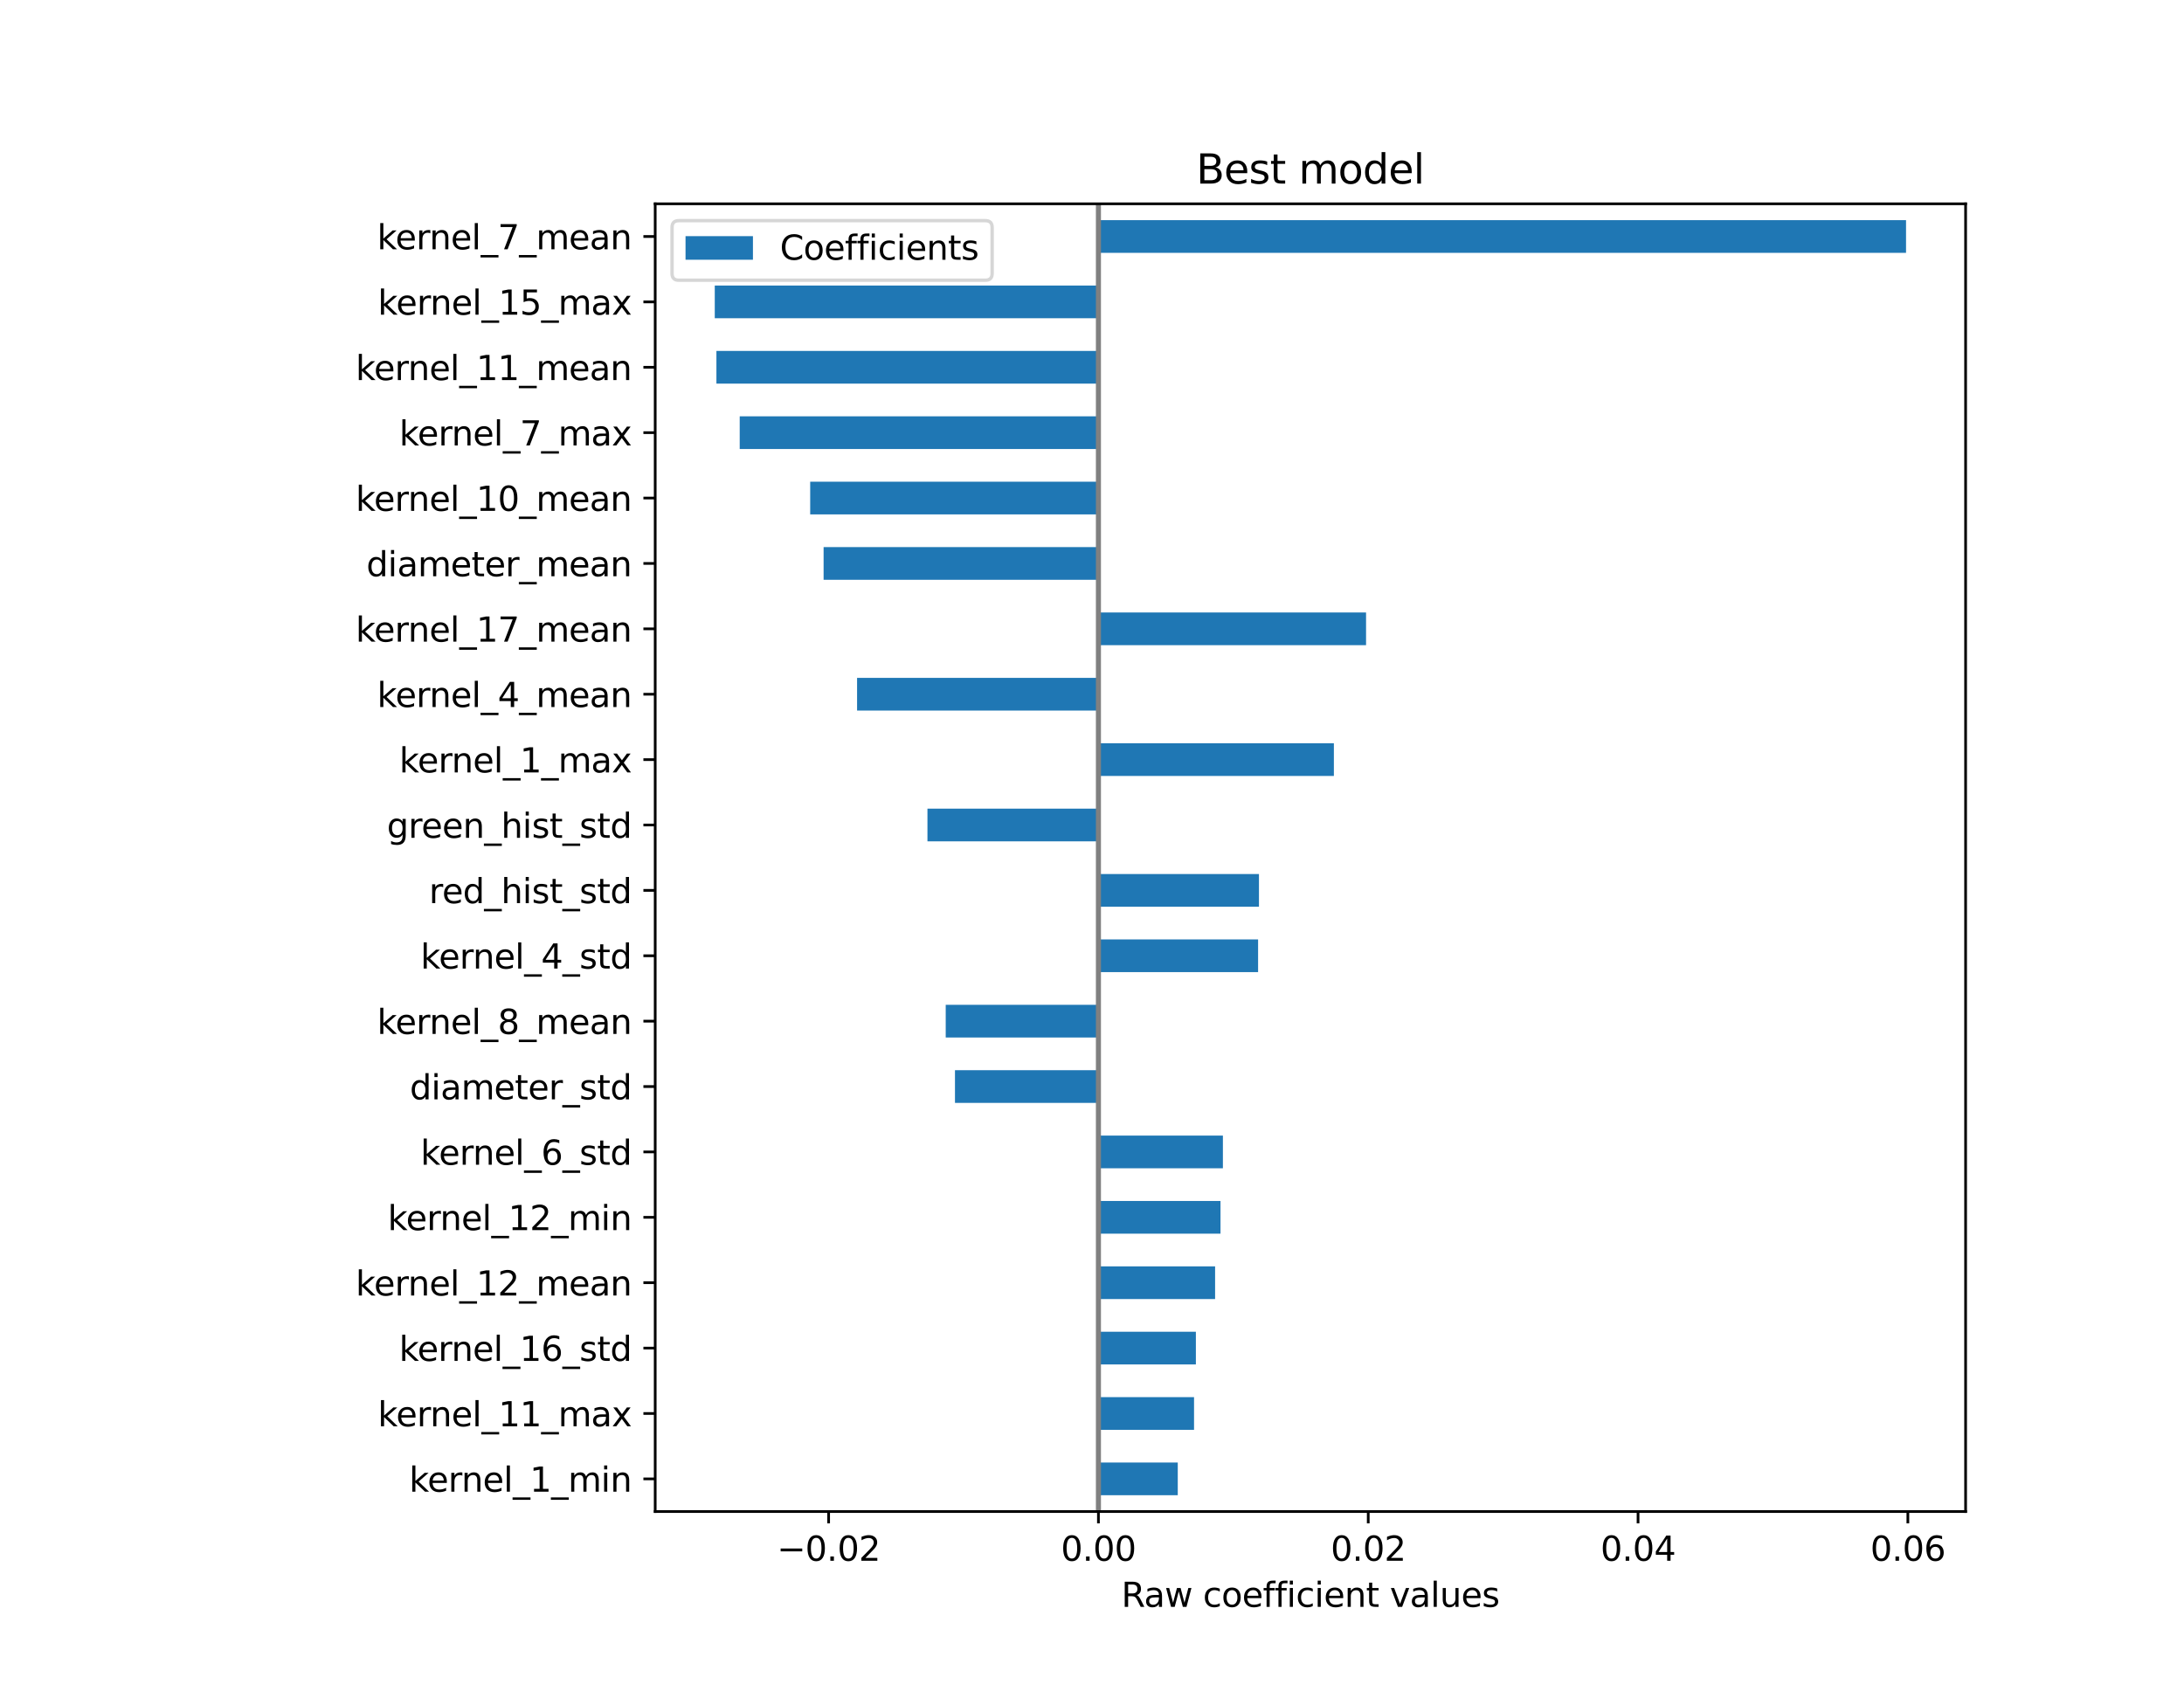 <?xml version="1.0" encoding="utf-8" standalone="no"?>
<!DOCTYPE svg PUBLIC "-//W3C//DTD SVG 1.1//EN"
  "http://www.w3.org/Graphics/SVG/1.1/DTD/svg11.dtd">
<svg xmlns:xlink="http://www.w3.org/1999/xlink" width="648pt" height="504pt" viewBox="0 0 648 504" xmlns="http://www.w3.org/2000/svg" version="1.1">
 <defs>
  <style type="text/css">*{stroke-linejoin: round; stroke-linecap: butt}</style>
 </defs>
 <g id="figure_1">
  <g id="patch_1">
   <path d="M 0 504 
L 648 504 
L 648 0 
L 0 0 
z
" style="fill: #ffffff"/>
  </g>
  <g id="axes_1">
   <g id="patch_2">
    <path d="M 194.4 448.56 
L 583.2 448.56 
L 583.2 60.48 
L 194.4 60.48 
z
" style="fill: #ffffff"/>
   </g>
   <g id="patch_3">
    <path d="M 325.908 443.709 
L 349.446 443.709 
L 349.446 434.007 
L 325.908 434.007 
z
" clip-path="url(#pbb0c23267a)" style="fill: #1f77b4"/>
   </g>
   <g id="patch_4">
    <path d="M 325.908 424.305 
L 354.276 424.305 
L 354.276 414.603 
L 325.908 414.603 
z
" clip-path="url(#pbb0c23267a)" style="fill: #1f77b4"/>
   </g>
   <g id="patch_5">
    <path d="M 325.908 404.901 
L 354.82 404.901 
L 354.82 395.199 
L 325.908 395.199 
z
" clip-path="url(#pbb0c23267a)" style="fill: #1f77b4"/>
   </g>
   <g id="patch_6">
    <path d="M 325.908 385.497 
L 360.524 385.497 
L 360.524 375.795 
L 325.908 375.795 
z
" clip-path="url(#pbb0c23267a)" style="fill: #1f77b4"/>
   </g>
   <g id="patch_7">
    <path d="M 325.908 366.093 
L 362.128 366.093 
L 362.128 356.391 
L 325.908 356.391 
z
" clip-path="url(#pbb0c23267a)" style="fill: #1f77b4"/>
   </g>
   <g id="patch_8">
    <path d="M 325.908 346.689 
L 362.836 346.689 
L 362.836 336.987 
L 325.908 336.987 
z
" clip-path="url(#pbb0c23267a)" style="fill: #1f77b4"/>
   </g>
   <g id="patch_9">
    <path d="M 325.908 327.285 
L 283.344 327.285 
L 283.344 317.583 
L 325.908 317.583 
z
" clip-path="url(#pbb0c23267a)" style="fill: #1f77b4"/>
   </g>
   <g id="patch_10">
    <path d="M 325.908 307.881 
L 280.598 307.881 
L 280.598 298.179 
L 325.908 298.179 
z
" clip-path="url(#pbb0c23267a)" style="fill: #1f77b4"/>
   </g>
   <g id="patch_11">
    <path d="M 325.908 288.477 
L 373.279 288.477 
L 373.279 278.775 
L 325.908 278.775 
z
" clip-path="url(#pbb0c23267a)" style="fill: #1f77b4"/>
   </g>
   <g id="patch_12">
    <path d="M 325.908 269.073 
L 373.537 269.073 
L 373.537 259.371 
L 325.908 259.371 
z
" clip-path="url(#pbb0c23267a)" style="fill: #1f77b4"/>
   </g>
   <g id="patch_13">
    <path d="M 325.908 249.669 
L 275.178 249.669 
L 275.178 239.967 
L 325.908 239.967 
z
" clip-path="url(#pbb0c23267a)" style="fill: #1f77b4"/>
   </g>
   <g id="patch_14">
    <path d="M 325.908 230.265 
L 395.766 230.265 
L 395.766 220.563 
L 325.908 220.563 
z
" clip-path="url(#pbb0c23267a)" style="fill: #1f77b4"/>
   </g>
   <g id="patch_15">
    <path d="M 325.908 210.861 
L 254.296 210.861 
L 254.296 201.159 
L 325.908 201.159 
z
" clip-path="url(#pbb0c23267a)" style="fill: #1f77b4"/>
   </g>
   <g id="patch_16">
    <path d="M 325.908 191.457 
L 405.313 191.457 
L 405.313 181.755 
L 325.908 181.755 
z
" clip-path="url(#pbb0c23267a)" style="fill: #1f77b4"/>
   </g>
   <g id="patch_17">
    <path d="M 325.908 172.053 
L 244.365 172.053 
L 244.365 162.351 
L 325.908 162.351 
z
" clip-path="url(#pbb0c23267a)" style="fill: #1f77b4"/>
   </g>
   <g id="patch_18">
    <path d="M 325.908 152.649 
L 240.387 152.649 
L 240.387 142.947 
L 325.908 142.947 
z
" clip-path="url(#pbb0c23267a)" style="fill: #1f77b4"/>
   </g>
   <g id="patch_19">
    <path d="M 325.908 133.245 
L 219.475 133.245 
L 219.475 123.543 
L 325.908 123.543 
z
" clip-path="url(#pbb0c23267a)" style="fill: #1f77b4"/>
   </g>
   <g id="patch_20">
    <path d="M 325.908 113.841 
L 212.564 113.841 
L 212.564 104.139 
L 325.908 104.139 
z
" clip-path="url(#pbb0c23267a)" style="fill: #1f77b4"/>
   </g>
   <g id="patch_21">
    <path d="M 325.908 94.437 
L 212.073 94.437 
L 212.073 84.735 
L 325.908 84.735 
z
" clip-path="url(#pbb0c23267a)" style="fill: #1f77b4"/>
   </g>
   <g id="patch_22">
    <path d="M 325.908 75.033 
L 565.527 75.033 
L 565.527 65.331 
L 325.908 65.331 
z
" clip-path="url(#pbb0c23267a)" style="fill: #1f77b4"/>
   </g>
   <g id="matplotlib.axis_1">
    <g id="xtick_1">
     <g id="line2d_1">
      <defs>
       <path id="m133d910c52" d="M 0 0 
L 0 3.5 
" style="stroke: #000000; stroke-width: 0.8"/>
      </defs>
      <g>
       <use xlink:href="#m133d910c52" x="245.855" y="448.56" style="stroke: #000000; stroke-width: 0.8"/>
      </g>
     </g>
     <g id="text_1">
      <!-- −0.02 -->
      <g transform="translate(230.532 463.158) scale(0.1 -0.1)">
       <defs>
        <path id="DejaVuSans-2212" d="M 678 2272 
L 4684 2272 
L 4684 1741 
L 678 1741 
L 678 2272 
z
" transform="scale(0.016)"/>
        <path id="DejaVuSans-30" d="M 2034 4250 
Q 1547 4250 1301 3770 
Q 1056 3291 1056 2328 
Q 1056 1369 1301 889 
Q 1547 409 2034 409 
Q 2525 409 2770 889 
Q 3016 1369 3016 2328 
Q 3016 3291 2770 3770 
Q 2525 4250 2034 4250 
z
M 2034 4750 
Q 2819 4750 3233 4129 
Q 3647 3509 3647 2328 
Q 3647 1150 3233 529 
Q 2819 -91 2034 -91 
Q 1250 -91 836 529 
Q 422 1150 422 2328 
Q 422 3509 836 4129 
Q 1250 4750 2034 4750 
z
" transform="scale(0.016)"/>
        <path id="DejaVuSans-2e" d="M 684 794 
L 1344 794 
L 1344 0 
L 684 0 
L 684 794 
z
" transform="scale(0.016)"/>
        <path id="DejaVuSans-32" d="M 1228 531 
L 3431 531 
L 3431 0 
L 469 0 
L 469 531 
Q 828 903 1448 1529 
Q 2069 2156 2228 2338 
Q 2531 2678 2651 2914 
Q 2772 3150 2772 3378 
Q 2772 3750 2511 3984 
Q 2250 4219 1831 4219 
Q 1534 4219 1204 4116 
Q 875 4013 500 3803 
L 500 4441 
Q 881 4594 1212 4672 
Q 1544 4750 1819 4750 
Q 2544 4750 2975 4387 
Q 3406 4025 3406 3419 
Q 3406 3131 3298 2873 
Q 3191 2616 2906 2266 
Q 2828 2175 2409 1742 
Q 1991 1309 1228 531 
z
" transform="scale(0.016)"/>
       </defs>
       <use xlink:href="#DejaVuSans-2212"/>
       <use xlink:href="#DejaVuSans-30" x="83.789"/>
       <use xlink:href="#DejaVuSans-2e" x="147.412"/>
       <use xlink:href="#DejaVuSans-30" x="179.199"/>
       <use xlink:href="#DejaVuSans-32" x="242.822"/>
      </g>
     </g>
    </g>
    <g id="xtick_2">
     <g id="line2d_2">
      <g>
       <use xlink:href="#m133d910c52" x="325.908" y="448.56" style="stroke: #000000; stroke-width: 0.8"/>
      </g>
     </g>
     <g id="text_2">
      <!-- 0.00 -->
      <g transform="translate(314.775 463.158) scale(0.1 -0.1)">
       <use xlink:href="#DejaVuSans-30"/>
       <use xlink:href="#DejaVuSans-2e" x="63.623"/>
       <use xlink:href="#DejaVuSans-30" x="95.41"/>
       <use xlink:href="#DejaVuSans-30" x="159.033"/>
      </g>
     </g>
    </g>
    <g id="xtick_3">
     <g id="line2d_3">
      <g>
       <use xlink:href="#m133d910c52" x="405.961" y="448.56" style="stroke: #000000; stroke-width: 0.8"/>
      </g>
     </g>
     <g id="text_3">
      <!-- 0.02 -->
      <g transform="translate(394.829 463.158) scale(0.1 -0.1)">
       <use xlink:href="#DejaVuSans-30"/>
       <use xlink:href="#DejaVuSans-2e" x="63.623"/>
       <use xlink:href="#DejaVuSans-30" x="95.41"/>
       <use xlink:href="#DejaVuSans-32" x="159.033"/>
      </g>
     </g>
    </g>
    <g id="xtick_4">
     <g id="line2d_4">
      <g>
       <use xlink:href="#m133d910c52" x="486.015" y="448.56" style="stroke: #000000; stroke-width: 0.8"/>
      </g>
     </g>
     <g id="text_4">
      <!-- 0.04 -->
      <g transform="translate(474.882 463.158) scale(0.1 -0.1)">
       <defs>
        <path id="DejaVuSans-34" d="M 2419 4116 
L 825 1625 
L 2419 1625 
L 2419 4116 
z
M 2253 4666 
L 3047 4666 
L 3047 1625 
L 3713 1625 
L 3713 1100 
L 3047 1100 
L 3047 0 
L 2419 0 
L 2419 1100 
L 313 1100 
L 313 1709 
L 2253 4666 
z
" transform="scale(0.016)"/>
       </defs>
       <use xlink:href="#DejaVuSans-30"/>
       <use xlink:href="#DejaVuSans-2e" x="63.623"/>
       <use xlink:href="#DejaVuSans-30" x="95.41"/>
       <use xlink:href="#DejaVuSans-34" x="159.033"/>
      </g>
     </g>
    </g>
    <g id="xtick_5">
     <g id="line2d_5">
      <g>
       <use xlink:href="#m133d910c52" x="566.068" y="448.56" style="stroke: #000000; stroke-width: 0.8"/>
      </g>
     </g>
     <g id="text_5">
      <!-- 0.06 -->
      <g transform="translate(554.935 463.158) scale(0.1 -0.1)">
       <defs>
        <path id="DejaVuSans-36" d="M 2113 2584 
Q 1688 2584 1439 2293 
Q 1191 2003 1191 1497 
Q 1191 994 1439 701 
Q 1688 409 2113 409 
Q 2538 409 2786 701 
Q 3034 994 3034 1497 
Q 3034 2003 2786 2293 
Q 2538 2584 2113 2584 
z
M 3366 4563 
L 3366 3988 
Q 3128 4100 2886 4159 
Q 2644 4219 2406 4219 
Q 1781 4219 1451 3797 
Q 1122 3375 1075 2522 
Q 1259 2794 1537 2939 
Q 1816 3084 2150 3084 
Q 2853 3084 3261 2657 
Q 3669 2231 3669 1497 
Q 3669 778 3244 343 
Q 2819 -91 2113 -91 
Q 1303 -91 875 529 
Q 447 1150 447 2328 
Q 447 3434 972 4092 
Q 1497 4750 2381 4750 
Q 2619 4750 2861 4703 
Q 3103 4656 3366 4563 
z
" transform="scale(0.016)"/>
       </defs>
       <use xlink:href="#DejaVuSans-30"/>
       <use xlink:href="#DejaVuSans-2e" x="63.623"/>
       <use xlink:href="#DejaVuSans-30" x="95.41"/>
       <use xlink:href="#DejaVuSans-36" x="159.033"/>
      </g>
     </g>
    </g>
    <g id="text_6">
     <!-- Raw coefficient values -->
     <g transform="translate(332.706 476.837) scale(0.1 -0.1)">
      <defs>
       <path id="DejaVuSans-52" d="M 2841 2188 
Q 3044 2119 3236 1894 
Q 3428 1669 3622 1275 
L 4263 0 
L 3584 0 
L 2988 1197 
Q 2756 1666 2539 1819 
Q 2322 1972 1947 1972 
L 1259 1972 
L 1259 0 
L 628 0 
L 628 4666 
L 2053 4666 
Q 2853 4666 3247 4331 
Q 3641 3997 3641 3322 
Q 3641 2881 3436 2590 
Q 3231 2300 2841 2188 
z
M 1259 4147 
L 1259 2491 
L 2053 2491 
Q 2509 2491 2742 2702 
Q 2975 2913 2975 3322 
Q 2975 3731 2742 3939 
Q 2509 4147 2053 4147 
L 1259 4147 
z
" transform="scale(0.016)"/>
       <path id="DejaVuSans-61" d="M 2194 1759 
Q 1497 1759 1228 1600 
Q 959 1441 959 1056 
Q 959 750 1161 570 
Q 1363 391 1709 391 
Q 2188 391 2477 730 
Q 2766 1069 2766 1631 
L 2766 1759 
L 2194 1759 
z
M 3341 1997 
L 3341 0 
L 2766 0 
L 2766 531 
Q 2569 213 2275 61 
Q 1981 -91 1556 -91 
Q 1019 -91 701 211 
Q 384 513 384 1019 
Q 384 1609 779 1909 
Q 1175 2209 1959 2209 
L 2766 2209 
L 2766 2266 
Q 2766 2663 2505 2880 
Q 2244 3097 1772 3097 
Q 1472 3097 1187 3025 
Q 903 2953 641 2809 
L 641 3341 
Q 956 3463 1253 3523 
Q 1550 3584 1831 3584 
Q 2591 3584 2966 3190 
Q 3341 2797 3341 1997 
z
" transform="scale(0.016)"/>
       <path id="DejaVuSans-77" d="M 269 3500 
L 844 3500 
L 1563 769 
L 2278 3500 
L 2956 3500 
L 3675 769 
L 4391 3500 
L 4966 3500 
L 4050 0 
L 3372 0 
L 2619 2869 
L 1863 0 
L 1184 0 
L 269 3500 
z
" transform="scale(0.016)"/>
       <path id="DejaVuSans-20" transform="scale(0.016)"/>
       <path id="DejaVuSans-63" d="M 3122 3366 
L 3122 2828 
Q 2878 2963 2633 3030 
Q 2388 3097 2138 3097 
Q 1578 3097 1268 2742 
Q 959 2388 959 1747 
Q 959 1106 1268 751 
Q 1578 397 2138 397 
Q 2388 397 2633 464 
Q 2878 531 3122 666 
L 3122 134 
Q 2881 22 2623 -34 
Q 2366 -91 2075 -91 
Q 1284 -91 818 406 
Q 353 903 353 1747 
Q 353 2603 823 3093 
Q 1294 3584 2113 3584 
Q 2378 3584 2631 3529 
Q 2884 3475 3122 3366 
z
" transform="scale(0.016)"/>
       <path id="DejaVuSans-6f" d="M 1959 3097 
Q 1497 3097 1228 2736 
Q 959 2375 959 1747 
Q 959 1119 1226 758 
Q 1494 397 1959 397 
Q 2419 397 2687 759 
Q 2956 1122 2956 1747 
Q 2956 2369 2687 2733 
Q 2419 3097 1959 3097 
z
M 1959 3584 
Q 2709 3584 3137 3096 
Q 3566 2609 3566 1747 
Q 3566 888 3137 398 
Q 2709 -91 1959 -91 
Q 1206 -91 779 398 
Q 353 888 353 1747 
Q 353 2609 779 3096 
Q 1206 3584 1959 3584 
z
" transform="scale(0.016)"/>
       <path id="DejaVuSans-65" d="M 3597 1894 
L 3597 1613 
L 953 1613 
Q 991 1019 1311 708 
Q 1631 397 2203 397 
Q 2534 397 2845 478 
Q 3156 559 3463 722 
L 3463 178 
Q 3153 47 2828 -22 
Q 2503 -91 2169 -91 
Q 1331 -91 842 396 
Q 353 884 353 1716 
Q 353 2575 817 3079 
Q 1281 3584 2069 3584 
Q 2775 3584 3186 3129 
Q 3597 2675 3597 1894 
z
M 3022 2063 
Q 3016 2534 2758 2815 
Q 2500 3097 2075 3097 
Q 1594 3097 1305 2825 
Q 1016 2553 972 2059 
L 3022 2063 
z
" transform="scale(0.016)"/>
       <path id="DejaVuSans-66" d="M 2375 4863 
L 2375 4384 
L 1825 4384 
Q 1516 4384 1395 4259 
Q 1275 4134 1275 3809 
L 1275 3500 
L 2222 3500 
L 2222 3053 
L 1275 3053 
L 1275 0 
L 697 0 
L 697 3053 
L 147 3053 
L 147 3500 
L 697 3500 
L 697 3744 
Q 697 4328 969 4595 
Q 1241 4863 1831 4863 
L 2375 4863 
z
" transform="scale(0.016)"/>
       <path id="DejaVuSans-69" d="M 603 3500 
L 1178 3500 
L 1178 0 
L 603 0 
L 603 3500 
z
M 603 4863 
L 1178 4863 
L 1178 4134 
L 603 4134 
L 603 4863 
z
" transform="scale(0.016)"/>
       <path id="DejaVuSans-6e" d="M 3513 2113 
L 3513 0 
L 2938 0 
L 2938 2094 
Q 2938 2591 2744 2837 
Q 2550 3084 2163 3084 
Q 1697 3084 1428 2787 
Q 1159 2491 1159 1978 
L 1159 0 
L 581 0 
L 581 3500 
L 1159 3500 
L 1159 2956 
Q 1366 3272 1645 3428 
Q 1925 3584 2291 3584 
Q 2894 3584 3203 3211 
Q 3513 2838 3513 2113 
z
" transform="scale(0.016)"/>
       <path id="DejaVuSans-74" d="M 1172 4494 
L 1172 3500 
L 2356 3500 
L 2356 3053 
L 1172 3053 
L 1172 1153 
Q 1172 725 1289 603 
Q 1406 481 1766 481 
L 2356 481 
L 2356 0 
L 1766 0 
Q 1100 0 847 248 
Q 594 497 594 1153 
L 594 3053 
L 172 3053 
L 172 3500 
L 594 3500 
L 594 4494 
L 1172 4494 
z
" transform="scale(0.016)"/>
       <path id="DejaVuSans-76" d="M 191 3500 
L 800 3500 
L 1894 563 
L 2988 3500 
L 3597 3500 
L 2284 0 
L 1503 0 
L 191 3500 
z
" transform="scale(0.016)"/>
       <path id="DejaVuSans-6c" d="M 603 4863 
L 1178 4863 
L 1178 0 
L 603 0 
L 603 4863 
z
" transform="scale(0.016)"/>
       <path id="DejaVuSans-75" d="M 544 1381 
L 544 3500 
L 1119 3500 
L 1119 1403 
Q 1119 906 1312 657 
Q 1506 409 1894 409 
Q 2359 409 2629 706 
Q 2900 1003 2900 1516 
L 2900 3500 
L 3475 3500 
L 3475 0 
L 2900 0 
L 2900 538 
Q 2691 219 2414 64 
Q 2138 -91 1772 -91 
Q 1169 -91 856 284 
Q 544 659 544 1381 
z
M 1991 3584 
L 1991 3584 
z
" transform="scale(0.016)"/>
       <path id="DejaVuSans-73" d="M 2834 3397 
L 2834 2853 
Q 2591 2978 2328 3040 
Q 2066 3103 1784 3103 
Q 1356 3103 1142 2972 
Q 928 2841 928 2578 
Q 928 2378 1081 2264 
Q 1234 2150 1697 2047 
L 1894 2003 
Q 2506 1872 2764 1633 
Q 3022 1394 3022 966 
Q 3022 478 2636 193 
Q 2250 -91 1575 -91 
Q 1294 -91 989 -36 
Q 684 19 347 128 
L 347 722 
Q 666 556 975 473 
Q 1284 391 1588 391 
Q 1994 391 2212 530 
Q 2431 669 2431 922 
Q 2431 1156 2273 1281 
Q 2116 1406 1581 1522 
L 1381 1569 
Q 847 1681 609 1914 
Q 372 2147 372 2553 
Q 372 3047 722 3315 
Q 1072 3584 1716 3584 
Q 2034 3584 2315 3537 
Q 2597 3491 2834 3397 
z
" transform="scale(0.016)"/>
      </defs>
      <use xlink:href="#DejaVuSans-52"/>
      <use xlink:href="#DejaVuSans-61" x="67.232"/>
      <use xlink:href="#DejaVuSans-77" x="128.512"/>
      <use xlink:href="#DejaVuSans-20" x="210.299"/>
      <use xlink:href="#DejaVuSans-63" x="242.086"/>
      <use xlink:href="#DejaVuSans-6f" x="297.066"/>
      <use xlink:href="#DejaVuSans-65" x="358.248"/>
      <use xlink:href="#DejaVuSans-66" x="419.771"/>
      <use xlink:href="#DejaVuSans-66" x="454.977"/>
      <use xlink:href="#DejaVuSans-69" x="490.182"/>
      <use xlink:href="#DejaVuSans-63" x="517.965"/>
      <use xlink:href="#DejaVuSans-69" x="572.945"/>
      <use xlink:href="#DejaVuSans-65" x="600.729"/>
      <use xlink:href="#DejaVuSans-6e" x="662.252"/>
      <use xlink:href="#DejaVuSans-74" x="725.631"/>
      <use xlink:href="#DejaVuSans-20" x="764.84"/>
      <use xlink:href="#DejaVuSans-76" x="796.627"/>
      <use xlink:href="#DejaVuSans-61" x="855.807"/>
      <use xlink:href="#DejaVuSans-6c" x="917.086"/>
      <use xlink:href="#DejaVuSans-75" x="944.869"/>
      <use xlink:href="#DejaVuSans-65" x="1008.248"/>
      <use xlink:href="#DejaVuSans-73" x="1069.771"/>
     </g>
    </g>
   </g>
   <g id="matplotlib.axis_2">
    <g id="ytick_1">
     <g id="line2d_6">
      <defs>
       <path id="m7a12bae0f7" d="M 0 0 
L -3.5 0 
" style="stroke: #000000; stroke-width: 0.8"/>
      </defs>
      <g>
       <use xlink:href="#m7a12bae0f7" x="194.4" y="438.858" style="stroke: #000000; stroke-width: 0.8"/>
      </g>
     </g>
     <g id="text_7">
      <!-- kernel_1_min -->
      <g transform="translate(121.395 442.657) scale(0.1 -0.1)">
       <defs>
        <path id="DejaVuSans-6b" d="M 581 4863 
L 1159 4863 
L 1159 1991 
L 2875 3500 
L 3609 3500 
L 1753 1863 
L 3688 0 
L 2938 0 
L 1159 1709 
L 1159 0 
L 581 0 
L 581 4863 
z
" transform="scale(0.016)"/>
        <path id="DejaVuSans-72" d="M 2631 2963 
Q 2534 3019 2420 3045 
Q 2306 3072 2169 3072 
Q 1681 3072 1420 2755 
Q 1159 2438 1159 1844 
L 1159 0 
L 581 0 
L 581 3500 
L 1159 3500 
L 1159 2956 
Q 1341 3275 1631 3429 
Q 1922 3584 2338 3584 
Q 2397 3584 2469 3576 
Q 2541 3569 2628 3553 
L 2631 2963 
z
" transform="scale(0.016)"/>
        <path id="DejaVuSans-5f" d="M 3263 -1063 
L 3263 -1509 
L -63 -1509 
L -63 -1063 
L 3263 -1063 
z
" transform="scale(0.016)"/>
        <path id="DejaVuSans-31" d="M 794 531 
L 1825 531 
L 1825 4091 
L 703 3866 
L 703 4441 
L 1819 4666 
L 2450 4666 
L 2450 531 
L 3481 531 
L 3481 0 
L 794 0 
L 794 531 
z
" transform="scale(0.016)"/>
        <path id="DejaVuSans-6d" d="M 3328 2828 
Q 3544 3216 3844 3400 
Q 4144 3584 4550 3584 
Q 5097 3584 5394 3201 
Q 5691 2819 5691 2113 
L 5691 0 
L 5113 0 
L 5113 2094 
Q 5113 2597 4934 2840 
Q 4756 3084 4391 3084 
Q 3944 3084 3684 2787 
Q 3425 2491 3425 1978 
L 3425 0 
L 2847 0 
L 2847 2094 
Q 2847 2600 2669 2842 
Q 2491 3084 2119 3084 
Q 1678 3084 1418 2786 
Q 1159 2488 1159 1978 
L 1159 0 
L 581 0 
L 581 3500 
L 1159 3500 
L 1159 2956 
Q 1356 3278 1631 3431 
Q 1906 3584 2284 3584 
Q 2666 3584 2933 3390 
Q 3200 3197 3328 2828 
z
" transform="scale(0.016)"/>
       </defs>
       <use xlink:href="#DejaVuSans-6b"/>
       <use xlink:href="#DejaVuSans-65" x="54.285"/>
       <use xlink:href="#DejaVuSans-72" x="115.809"/>
       <use xlink:href="#DejaVuSans-6e" x="155.172"/>
       <use xlink:href="#DejaVuSans-65" x="218.551"/>
       <use xlink:href="#DejaVuSans-6c" x="280.074"/>
       <use xlink:href="#DejaVuSans-5f" x="307.857"/>
       <use xlink:href="#DejaVuSans-31" x="357.857"/>
       <use xlink:href="#DejaVuSans-5f" x="421.48"/>
       <use xlink:href="#DejaVuSans-6d" x="471.48"/>
       <use xlink:href="#DejaVuSans-69" x="568.893"/>
       <use xlink:href="#DejaVuSans-6e" x="596.676"/>
      </g>
     </g>
    </g>
    <g id="ytick_2">
     <g id="line2d_7">
      <g>
       <use xlink:href="#m7a12bae0f7" x="194.4" y="419.454" style="stroke: #000000; stroke-width: 0.8"/>
      </g>
     </g>
     <g id="text_8">
      <!-- kernel_11_max -->
      <g transform="translate(112.102 423.253) scale(0.1 -0.1)">
       <defs>
        <path id="DejaVuSans-78" d="M 3513 3500 
L 2247 1797 
L 3578 0 
L 2900 0 
L 1881 1375 
L 863 0 
L 184 0 
L 1544 1831 
L 300 3500 
L 978 3500 
L 1906 2253 
L 2834 3500 
L 3513 3500 
z
" transform="scale(0.016)"/>
       </defs>
       <use xlink:href="#DejaVuSans-6b"/>
       <use xlink:href="#DejaVuSans-65" x="54.285"/>
       <use xlink:href="#DejaVuSans-72" x="115.809"/>
       <use xlink:href="#DejaVuSans-6e" x="155.172"/>
       <use xlink:href="#DejaVuSans-65" x="218.551"/>
       <use xlink:href="#DejaVuSans-6c" x="280.074"/>
       <use xlink:href="#DejaVuSans-5f" x="307.857"/>
       <use xlink:href="#DejaVuSans-31" x="357.857"/>
       <use xlink:href="#DejaVuSans-31" x="421.48"/>
       <use xlink:href="#DejaVuSans-5f" x="485.104"/>
       <use xlink:href="#DejaVuSans-6d" x="535.104"/>
       <use xlink:href="#DejaVuSans-61" x="632.516"/>
       <use xlink:href="#DejaVuSans-78" x="693.795"/>
      </g>
     </g>
    </g>
    <g id="ytick_3">
     <g id="line2d_8">
      <g>
       <use xlink:href="#m7a12bae0f7" x="194.4" y="400.05" style="stroke: #000000; stroke-width: 0.8"/>
      </g>
     </g>
     <g id="text_9">
      <!-- kernel_16_std -->
      <g transform="translate(118.411 403.849) scale(0.1 -0.1)">
       <defs>
        <path id="DejaVuSans-64" d="M 2906 2969 
L 2906 4863 
L 3481 4863 
L 3481 0 
L 2906 0 
L 2906 525 
Q 2725 213 2448 61 
Q 2172 -91 1784 -91 
Q 1150 -91 751 415 
Q 353 922 353 1747 
Q 353 2572 751 3078 
Q 1150 3584 1784 3584 
Q 2172 3584 2448 3432 
Q 2725 3281 2906 2969 
z
M 947 1747 
Q 947 1113 1208 752 
Q 1469 391 1925 391 
Q 2381 391 2643 752 
Q 2906 1113 2906 1747 
Q 2906 2381 2643 2742 
Q 2381 3103 1925 3103 
Q 1469 3103 1208 2742 
Q 947 2381 947 1747 
z
" transform="scale(0.016)"/>
       </defs>
       <use xlink:href="#DejaVuSans-6b"/>
       <use xlink:href="#DejaVuSans-65" x="54.285"/>
       <use xlink:href="#DejaVuSans-72" x="115.809"/>
       <use xlink:href="#DejaVuSans-6e" x="155.172"/>
       <use xlink:href="#DejaVuSans-65" x="218.551"/>
       <use xlink:href="#DejaVuSans-6c" x="280.074"/>
       <use xlink:href="#DejaVuSans-5f" x="307.857"/>
       <use xlink:href="#DejaVuSans-31" x="357.857"/>
       <use xlink:href="#DejaVuSans-36" x="421.48"/>
       <use xlink:href="#DejaVuSans-5f" x="485.104"/>
       <use xlink:href="#DejaVuSans-73" x="535.104"/>
       <use xlink:href="#DejaVuSans-74" x="587.203"/>
       <use xlink:href="#DejaVuSans-64" x="626.412"/>
      </g>
     </g>
    </g>
    <g id="ytick_4">
     <g id="line2d_9">
      <g>
       <use xlink:href="#m7a12bae0f7" x="194.4" y="380.646" style="stroke: #000000; stroke-width: 0.8"/>
      </g>
     </g>
     <g id="text_10">
      <!-- kernel_12_mean -->
      <g transform="translate(105.53 384.445) scale(0.1 -0.1)">
       <use xlink:href="#DejaVuSans-6b"/>
       <use xlink:href="#DejaVuSans-65" x="54.285"/>
       <use xlink:href="#DejaVuSans-72" x="115.809"/>
       <use xlink:href="#DejaVuSans-6e" x="155.172"/>
       <use xlink:href="#DejaVuSans-65" x="218.551"/>
       <use xlink:href="#DejaVuSans-6c" x="280.074"/>
       <use xlink:href="#DejaVuSans-5f" x="307.857"/>
       <use xlink:href="#DejaVuSans-31" x="357.857"/>
       <use xlink:href="#DejaVuSans-32" x="421.48"/>
       <use xlink:href="#DejaVuSans-5f" x="485.104"/>
       <use xlink:href="#DejaVuSans-6d" x="535.104"/>
       <use xlink:href="#DejaVuSans-65" x="632.516"/>
       <use xlink:href="#DejaVuSans-61" x="694.039"/>
       <use xlink:href="#DejaVuSans-6e" x="755.318"/>
      </g>
     </g>
    </g>
    <g id="ytick_5">
     <g id="line2d_10">
      <g>
       <use xlink:href="#m7a12bae0f7" x="194.4" y="361.242" style="stroke: #000000; stroke-width: 0.8"/>
      </g>
     </g>
     <g id="text_11">
      <!-- kernel_12_min -->
      <g transform="translate(115.033 365.041) scale(0.1 -0.1)">
       <use xlink:href="#DejaVuSans-6b"/>
       <use xlink:href="#DejaVuSans-65" x="54.285"/>
       <use xlink:href="#DejaVuSans-72" x="115.809"/>
       <use xlink:href="#DejaVuSans-6e" x="155.172"/>
       <use xlink:href="#DejaVuSans-65" x="218.551"/>
       <use xlink:href="#DejaVuSans-6c" x="280.074"/>
       <use xlink:href="#DejaVuSans-5f" x="307.857"/>
       <use xlink:href="#DejaVuSans-31" x="357.857"/>
       <use xlink:href="#DejaVuSans-32" x="421.48"/>
       <use xlink:href="#DejaVuSans-5f" x="485.104"/>
       <use xlink:href="#DejaVuSans-6d" x="535.104"/>
       <use xlink:href="#DejaVuSans-69" x="632.516"/>
       <use xlink:href="#DejaVuSans-6e" x="660.299"/>
      </g>
     </g>
    </g>
    <g id="ytick_6">
     <g id="line2d_11">
      <g>
       <use xlink:href="#m7a12bae0f7" x="194.4" y="341.838" style="stroke: #000000; stroke-width: 0.8"/>
      </g>
     </g>
     <g id="text_12">
      <!-- kernel_6_std -->
      <g transform="translate(124.773 345.637) scale(0.1 -0.1)">
       <use xlink:href="#DejaVuSans-6b"/>
       <use xlink:href="#DejaVuSans-65" x="54.285"/>
       <use xlink:href="#DejaVuSans-72" x="115.809"/>
       <use xlink:href="#DejaVuSans-6e" x="155.172"/>
       <use xlink:href="#DejaVuSans-65" x="218.551"/>
       <use xlink:href="#DejaVuSans-6c" x="280.074"/>
       <use xlink:href="#DejaVuSans-5f" x="307.857"/>
       <use xlink:href="#DejaVuSans-36" x="357.857"/>
       <use xlink:href="#DejaVuSans-5f" x="421.48"/>
       <use xlink:href="#DejaVuSans-73" x="471.48"/>
       <use xlink:href="#DejaVuSans-74" x="523.58"/>
       <use xlink:href="#DejaVuSans-64" x="562.789"/>
      </g>
     </g>
    </g>
    <g id="ytick_7">
     <g id="line2d_12">
      <g>
       <use xlink:href="#m7a12bae0f7" x="194.4" y="322.434" style="stroke: #000000; stroke-width: 0.8"/>
      </g>
     </g>
     <g id="text_13">
      <!-- diameter_std -->
      <g transform="translate(121.589 326.233) scale(0.1 -0.1)">
       <use xlink:href="#DejaVuSans-64"/>
       <use xlink:href="#DejaVuSans-69" x="63.477"/>
       <use xlink:href="#DejaVuSans-61" x="91.26"/>
       <use xlink:href="#DejaVuSans-6d" x="152.539"/>
       <use xlink:href="#DejaVuSans-65" x="249.951"/>
       <use xlink:href="#DejaVuSans-74" x="311.475"/>
       <use xlink:href="#DejaVuSans-65" x="350.684"/>
       <use xlink:href="#DejaVuSans-72" x="412.207"/>
       <use xlink:href="#DejaVuSans-5f" x="453.32"/>
       <use xlink:href="#DejaVuSans-73" x="503.32"/>
       <use xlink:href="#DejaVuSans-74" x="555.42"/>
       <use xlink:href="#DejaVuSans-64" x="594.629"/>
      </g>
     </g>
    </g>
    <g id="ytick_8">
     <g id="line2d_13">
      <g>
       <use xlink:href="#m7a12bae0f7" x="194.4" y="303.03" style="stroke: #000000; stroke-width: 0.8"/>
      </g>
     </g>
     <g id="text_14">
      <!-- kernel_8_mean -->
      <g transform="translate(111.892 306.829) scale(0.1 -0.1)">
       <defs>
        <path id="DejaVuSans-38" d="M 2034 2216 
Q 1584 2216 1326 1975 
Q 1069 1734 1069 1313 
Q 1069 891 1326 650 
Q 1584 409 2034 409 
Q 2484 409 2743 651 
Q 3003 894 3003 1313 
Q 3003 1734 2745 1975 
Q 2488 2216 2034 2216 
z
M 1403 2484 
Q 997 2584 770 2862 
Q 544 3141 544 3541 
Q 544 4100 942 4425 
Q 1341 4750 2034 4750 
Q 2731 4750 3128 4425 
Q 3525 4100 3525 3541 
Q 3525 3141 3298 2862 
Q 3072 2584 2669 2484 
Q 3125 2378 3379 2068 
Q 3634 1759 3634 1313 
Q 3634 634 3220 271 
Q 2806 -91 2034 -91 
Q 1263 -91 848 271 
Q 434 634 434 1313 
Q 434 1759 690 2068 
Q 947 2378 1403 2484 
z
M 1172 3481 
Q 1172 3119 1398 2916 
Q 1625 2713 2034 2713 
Q 2441 2713 2670 2916 
Q 2900 3119 2900 3481 
Q 2900 3844 2670 4047 
Q 2441 4250 2034 4250 
Q 1625 4250 1398 4047 
Q 1172 3844 1172 3481 
z
" transform="scale(0.016)"/>
       </defs>
       <use xlink:href="#DejaVuSans-6b"/>
       <use xlink:href="#DejaVuSans-65" x="54.285"/>
       <use xlink:href="#DejaVuSans-72" x="115.809"/>
       <use xlink:href="#DejaVuSans-6e" x="155.172"/>
       <use xlink:href="#DejaVuSans-65" x="218.551"/>
       <use xlink:href="#DejaVuSans-6c" x="280.074"/>
       <use xlink:href="#DejaVuSans-5f" x="307.857"/>
       <use xlink:href="#DejaVuSans-38" x="357.857"/>
       <use xlink:href="#DejaVuSans-5f" x="421.48"/>
       <use xlink:href="#DejaVuSans-6d" x="471.48"/>
       <use xlink:href="#DejaVuSans-65" x="568.893"/>
       <use xlink:href="#DejaVuSans-61" x="630.416"/>
       <use xlink:href="#DejaVuSans-6e" x="691.695"/>
      </g>
     </g>
    </g>
    <g id="ytick_9">
     <g id="line2d_14">
      <g>
       <use xlink:href="#m7a12bae0f7" x="194.4" y="283.626" style="stroke: #000000; stroke-width: 0.8"/>
      </g>
     </g>
     <g id="text_15">
      <!-- kernel_4_std -->
      <g transform="translate(124.773 287.425) scale(0.1 -0.1)">
       <use xlink:href="#DejaVuSans-6b"/>
       <use xlink:href="#DejaVuSans-65" x="54.285"/>
       <use xlink:href="#DejaVuSans-72" x="115.809"/>
       <use xlink:href="#DejaVuSans-6e" x="155.172"/>
       <use xlink:href="#DejaVuSans-65" x="218.551"/>
       <use xlink:href="#DejaVuSans-6c" x="280.074"/>
       <use xlink:href="#DejaVuSans-5f" x="307.857"/>
       <use xlink:href="#DejaVuSans-34" x="357.857"/>
       <use xlink:href="#DejaVuSans-5f" x="421.48"/>
       <use xlink:href="#DejaVuSans-73" x="471.48"/>
       <use xlink:href="#DejaVuSans-74" x="523.58"/>
       <use xlink:href="#DejaVuSans-64" x="562.789"/>
      </g>
     </g>
    </g>
    <g id="ytick_10">
     <g id="line2d_15">
      <g>
       <use xlink:href="#m7a12bae0f7" x="194.4" y="264.222" style="stroke: #000000; stroke-width: 0.8"/>
      </g>
     </g>
     <g id="text_16">
      <!-- red_hist_std -->
      <g transform="translate(127.289 268.021) scale(0.1 -0.1)">
       <defs>
        <path id="DejaVuSans-68" d="M 3513 2113 
L 3513 0 
L 2938 0 
L 2938 2094 
Q 2938 2591 2744 2837 
Q 2550 3084 2163 3084 
Q 1697 3084 1428 2787 
Q 1159 2491 1159 1978 
L 1159 0 
L 581 0 
L 581 4863 
L 1159 4863 
L 1159 2956 
Q 1366 3272 1645 3428 
Q 1925 3584 2291 3584 
Q 2894 3584 3203 3211 
Q 3513 2838 3513 2113 
z
" transform="scale(0.016)"/>
       </defs>
       <use xlink:href="#DejaVuSans-72"/>
       <use xlink:href="#DejaVuSans-65" x="38.863"/>
       <use xlink:href="#DejaVuSans-64" x="100.387"/>
       <use xlink:href="#DejaVuSans-5f" x="163.863"/>
       <use xlink:href="#DejaVuSans-68" x="213.863"/>
       <use xlink:href="#DejaVuSans-69" x="277.242"/>
       <use xlink:href="#DejaVuSans-73" x="305.025"/>
       <use xlink:href="#DejaVuSans-74" x="357.125"/>
       <use xlink:href="#DejaVuSans-5f" x="396.334"/>
       <use xlink:href="#DejaVuSans-73" x="446.334"/>
       <use xlink:href="#DejaVuSans-74" x="498.434"/>
       <use xlink:href="#DejaVuSans-64" x="537.643"/>
      </g>
     </g>
    </g>
    <g id="ytick_11">
     <g id="line2d_16">
      <g>
       <use xlink:href="#m7a12bae0f7" x="194.4" y="244.818" style="stroke: #000000; stroke-width: 0.8"/>
      </g>
     </g>
     <g id="text_17">
      <!-- green_hist_std -->
      <g transform="translate(114.798 248.617) scale(0.1 -0.1)">
       <defs>
        <path id="DejaVuSans-67" d="M 2906 1791 
Q 2906 2416 2648 2759 
Q 2391 3103 1925 3103 
Q 1463 3103 1205 2759 
Q 947 2416 947 1791 
Q 947 1169 1205 825 
Q 1463 481 1925 481 
Q 2391 481 2648 825 
Q 2906 1169 2906 1791 
z
M 3481 434 
Q 3481 -459 3084 -895 
Q 2688 -1331 1869 -1331 
Q 1566 -1331 1297 -1286 
Q 1028 -1241 775 -1147 
L 775 -588 
Q 1028 -725 1275 -790 
Q 1522 -856 1778 -856 
Q 2344 -856 2625 -561 
Q 2906 -266 2906 331 
L 2906 616 
Q 2728 306 2450 153 
Q 2172 0 1784 0 
Q 1141 0 747 490 
Q 353 981 353 1791 
Q 353 2603 747 3093 
Q 1141 3584 1784 3584 
Q 2172 3584 2450 3431 
Q 2728 3278 2906 2969 
L 2906 3500 
L 3481 3500 
L 3481 434 
z
" transform="scale(0.016)"/>
       </defs>
       <use xlink:href="#DejaVuSans-67"/>
       <use xlink:href="#DejaVuSans-72" x="63.477"/>
       <use xlink:href="#DejaVuSans-65" x="102.34"/>
       <use xlink:href="#DejaVuSans-65" x="163.863"/>
       <use xlink:href="#DejaVuSans-6e" x="225.387"/>
       <use xlink:href="#DejaVuSans-5f" x="288.766"/>
       <use xlink:href="#DejaVuSans-68" x="338.766"/>
       <use xlink:href="#DejaVuSans-69" x="402.145"/>
       <use xlink:href="#DejaVuSans-73" x="429.928"/>
       <use xlink:href="#DejaVuSans-74" x="482.027"/>
       <use xlink:href="#DejaVuSans-5f" x="521.236"/>
       <use xlink:href="#DejaVuSans-73" x="571.236"/>
       <use xlink:href="#DejaVuSans-74" x="623.336"/>
       <use xlink:href="#DejaVuSans-64" x="662.545"/>
      </g>
     </g>
    </g>
    <g id="ytick_12">
     <g id="line2d_17">
      <g>
       <use xlink:href="#m7a12bae0f7" x="194.4" y="225.414" style="stroke: #000000; stroke-width: 0.8"/>
      </g>
     </g>
     <g id="text_18">
      <!-- kernel_1_max -->
      <g transform="translate(118.464 229.213) scale(0.1 -0.1)">
       <use xlink:href="#DejaVuSans-6b"/>
       <use xlink:href="#DejaVuSans-65" x="54.285"/>
       <use xlink:href="#DejaVuSans-72" x="115.809"/>
       <use xlink:href="#DejaVuSans-6e" x="155.172"/>
       <use xlink:href="#DejaVuSans-65" x="218.551"/>
       <use xlink:href="#DejaVuSans-6c" x="280.074"/>
       <use xlink:href="#DejaVuSans-5f" x="307.857"/>
       <use xlink:href="#DejaVuSans-31" x="357.857"/>
       <use xlink:href="#DejaVuSans-5f" x="421.48"/>
       <use xlink:href="#DejaVuSans-6d" x="471.48"/>
       <use xlink:href="#DejaVuSans-61" x="568.893"/>
       <use xlink:href="#DejaVuSans-78" x="630.172"/>
      </g>
     </g>
    </g>
    <g id="ytick_13">
     <g id="line2d_18">
      <g>
       <use xlink:href="#m7a12bae0f7" x="194.4" y="206.01" style="stroke: #000000; stroke-width: 0.8"/>
      </g>
     </g>
     <g id="text_19">
      <!-- kernel_4_mean -->
      <g transform="translate(111.892 209.809) scale(0.1 -0.1)">
       <use xlink:href="#DejaVuSans-6b"/>
       <use xlink:href="#DejaVuSans-65" x="54.285"/>
       <use xlink:href="#DejaVuSans-72" x="115.809"/>
       <use xlink:href="#DejaVuSans-6e" x="155.172"/>
       <use xlink:href="#DejaVuSans-65" x="218.551"/>
       <use xlink:href="#DejaVuSans-6c" x="280.074"/>
       <use xlink:href="#DejaVuSans-5f" x="307.857"/>
       <use xlink:href="#DejaVuSans-34" x="357.857"/>
       <use xlink:href="#DejaVuSans-5f" x="421.48"/>
       <use xlink:href="#DejaVuSans-6d" x="471.48"/>
       <use xlink:href="#DejaVuSans-65" x="568.893"/>
       <use xlink:href="#DejaVuSans-61" x="630.416"/>
       <use xlink:href="#DejaVuSans-6e" x="691.695"/>
      </g>
     </g>
    </g>
    <g id="ytick_14">
     <g id="line2d_19">
      <g>
       <use xlink:href="#m7a12bae0f7" x="194.4" y="186.606" style="stroke: #000000; stroke-width: 0.8"/>
      </g>
     </g>
     <g id="text_20">
      <!-- kernel_17_mean -->
      <g transform="translate(105.53 190.405) scale(0.1 -0.1)">
       <defs>
        <path id="DejaVuSans-37" d="M 525 4666 
L 3525 4666 
L 3525 4397 
L 1831 0 
L 1172 0 
L 2766 4134 
L 525 4134 
L 525 4666 
z
" transform="scale(0.016)"/>
       </defs>
       <use xlink:href="#DejaVuSans-6b"/>
       <use xlink:href="#DejaVuSans-65" x="54.285"/>
       <use xlink:href="#DejaVuSans-72" x="115.809"/>
       <use xlink:href="#DejaVuSans-6e" x="155.172"/>
       <use xlink:href="#DejaVuSans-65" x="218.551"/>
       <use xlink:href="#DejaVuSans-6c" x="280.074"/>
       <use xlink:href="#DejaVuSans-5f" x="307.857"/>
       <use xlink:href="#DejaVuSans-31" x="357.857"/>
       <use xlink:href="#DejaVuSans-37" x="421.48"/>
       <use xlink:href="#DejaVuSans-5f" x="485.104"/>
       <use xlink:href="#DejaVuSans-6d" x="535.104"/>
       <use xlink:href="#DejaVuSans-65" x="632.516"/>
       <use xlink:href="#DejaVuSans-61" x="694.039"/>
       <use xlink:href="#DejaVuSans-6e" x="755.318"/>
      </g>
     </g>
    </g>
    <g id="ytick_15">
     <g id="line2d_20">
      <g>
       <use xlink:href="#m7a12bae0f7" x="194.4" y="167.202" style="stroke: #000000; stroke-width: 0.8"/>
      </g>
     </g>
     <g id="text_21">
      <!-- diameter_mean -->
      <g transform="translate(108.708 171.001) scale(0.1 -0.1)">
       <use xlink:href="#DejaVuSans-64"/>
       <use xlink:href="#DejaVuSans-69" x="63.477"/>
       <use xlink:href="#DejaVuSans-61" x="91.26"/>
       <use xlink:href="#DejaVuSans-6d" x="152.539"/>
       <use xlink:href="#DejaVuSans-65" x="249.951"/>
       <use xlink:href="#DejaVuSans-74" x="311.475"/>
       <use xlink:href="#DejaVuSans-65" x="350.684"/>
       <use xlink:href="#DejaVuSans-72" x="412.207"/>
       <use xlink:href="#DejaVuSans-5f" x="453.32"/>
       <use xlink:href="#DejaVuSans-6d" x="503.32"/>
       <use xlink:href="#DejaVuSans-65" x="600.732"/>
       <use xlink:href="#DejaVuSans-61" x="662.256"/>
       <use xlink:href="#DejaVuSans-6e" x="723.535"/>
      </g>
     </g>
    </g>
    <g id="ytick_16">
     <g id="line2d_21">
      <g>
       <use xlink:href="#m7a12bae0f7" x="194.4" y="147.798" style="stroke: #000000; stroke-width: 0.8"/>
      </g>
     </g>
     <g id="text_22">
      <!-- kernel_10_mean -->
      <g transform="translate(105.53 151.597) scale(0.1 -0.1)">
       <use xlink:href="#DejaVuSans-6b"/>
       <use xlink:href="#DejaVuSans-65" x="54.285"/>
       <use xlink:href="#DejaVuSans-72" x="115.809"/>
       <use xlink:href="#DejaVuSans-6e" x="155.172"/>
       <use xlink:href="#DejaVuSans-65" x="218.551"/>
       <use xlink:href="#DejaVuSans-6c" x="280.074"/>
       <use xlink:href="#DejaVuSans-5f" x="307.857"/>
       <use xlink:href="#DejaVuSans-31" x="357.857"/>
       <use xlink:href="#DejaVuSans-30" x="421.48"/>
       <use xlink:href="#DejaVuSans-5f" x="485.104"/>
       <use xlink:href="#DejaVuSans-6d" x="535.104"/>
       <use xlink:href="#DejaVuSans-65" x="632.516"/>
       <use xlink:href="#DejaVuSans-61" x="694.039"/>
       <use xlink:href="#DejaVuSans-6e" x="755.318"/>
      </g>
     </g>
    </g>
    <g id="ytick_17">
     <g id="line2d_22">
      <g>
       <use xlink:href="#m7a12bae0f7" x="194.4" y="128.394" style="stroke: #000000; stroke-width: 0.8"/>
      </g>
     </g>
     <g id="text_23">
      <!-- kernel_7_max -->
      <g transform="translate(118.464 132.193) scale(0.1 -0.1)">
       <use xlink:href="#DejaVuSans-6b"/>
       <use xlink:href="#DejaVuSans-65" x="54.285"/>
       <use xlink:href="#DejaVuSans-72" x="115.809"/>
       <use xlink:href="#DejaVuSans-6e" x="155.172"/>
       <use xlink:href="#DejaVuSans-65" x="218.551"/>
       <use xlink:href="#DejaVuSans-6c" x="280.074"/>
       <use xlink:href="#DejaVuSans-5f" x="307.857"/>
       <use xlink:href="#DejaVuSans-37" x="357.857"/>
       <use xlink:href="#DejaVuSans-5f" x="421.48"/>
       <use xlink:href="#DejaVuSans-6d" x="471.48"/>
       <use xlink:href="#DejaVuSans-61" x="568.893"/>
       <use xlink:href="#DejaVuSans-78" x="630.172"/>
      </g>
     </g>
    </g>
    <g id="ytick_18">
     <g id="line2d_23">
      <g>
       <use xlink:href="#m7a12bae0f7" x="194.4" y="108.99" style="stroke: #000000; stroke-width: 0.8"/>
      </g>
     </g>
     <g id="text_24">
      <!-- kernel_11_mean -->
      <g transform="translate(105.53 112.789) scale(0.1 -0.1)">
       <use xlink:href="#DejaVuSans-6b"/>
       <use xlink:href="#DejaVuSans-65" x="54.285"/>
       <use xlink:href="#DejaVuSans-72" x="115.809"/>
       <use xlink:href="#DejaVuSans-6e" x="155.172"/>
       <use xlink:href="#DejaVuSans-65" x="218.551"/>
       <use xlink:href="#DejaVuSans-6c" x="280.074"/>
       <use xlink:href="#DejaVuSans-5f" x="307.857"/>
       <use xlink:href="#DejaVuSans-31" x="357.857"/>
       <use xlink:href="#DejaVuSans-31" x="421.48"/>
       <use xlink:href="#DejaVuSans-5f" x="485.104"/>
       <use xlink:href="#DejaVuSans-6d" x="535.104"/>
       <use xlink:href="#DejaVuSans-65" x="632.516"/>
       <use xlink:href="#DejaVuSans-61" x="694.039"/>
       <use xlink:href="#DejaVuSans-6e" x="755.318"/>
      </g>
     </g>
    </g>
    <g id="ytick_19">
     <g id="line2d_24">
      <g>
       <use xlink:href="#m7a12bae0f7" x="194.4" y="89.586" style="stroke: #000000; stroke-width: 0.8"/>
      </g>
     </g>
     <g id="text_25">
      <!-- kernel_15_max -->
      <g transform="translate(112.102 93.385) scale(0.1 -0.1)">
       <defs>
        <path id="DejaVuSans-35" d="M 691 4666 
L 3169 4666 
L 3169 4134 
L 1269 4134 
L 1269 2991 
Q 1406 3038 1543 3061 
Q 1681 3084 1819 3084 
Q 2600 3084 3056 2656 
Q 3513 2228 3513 1497 
Q 3513 744 3044 326 
Q 2575 -91 1722 -91 
Q 1428 -91 1123 -41 
Q 819 9 494 109 
L 494 744 
Q 775 591 1075 516 
Q 1375 441 1709 441 
Q 2250 441 2565 725 
Q 2881 1009 2881 1497 
Q 2881 1984 2565 2268 
Q 2250 2553 1709 2553 
Q 1456 2553 1204 2497 
Q 953 2441 691 2322 
L 691 4666 
z
" transform="scale(0.016)"/>
       </defs>
       <use xlink:href="#DejaVuSans-6b"/>
       <use xlink:href="#DejaVuSans-65" x="54.285"/>
       <use xlink:href="#DejaVuSans-72" x="115.809"/>
       <use xlink:href="#DejaVuSans-6e" x="155.172"/>
       <use xlink:href="#DejaVuSans-65" x="218.551"/>
       <use xlink:href="#DejaVuSans-6c" x="280.074"/>
       <use xlink:href="#DejaVuSans-5f" x="307.857"/>
       <use xlink:href="#DejaVuSans-31" x="357.857"/>
       <use xlink:href="#DejaVuSans-35" x="421.48"/>
       <use xlink:href="#DejaVuSans-5f" x="485.104"/>
       <use xlink:href="#DejaVuSans-6d" x="535.104"/>
       <use xlink:href="#DejaVuSans-61" x="632.516"/>
       <use xlink:href="#DejaVuSans-78" x="693.795"/>
      </g>
     </g>
    </g>
    <g id="ytick_20">
     <g id="line2d_25">
      <g>
       <use xlink:href="#m7a12bae0f7" x="194.4" y="70.182" style="stroke: #000000; stroke-width: 0.8"/>
      </g>
     </g>
     <g id="text_26">
      <!-- kernel_7_mean -->
      <g transform="translate(111.892 73.981) scale(0.1 -0.1)">
       <use xlink:href="#DejaVuSans-6b"/>
       <use xlink:href="#DejaVuSans-65" x="54.285"/>
       <use xlink:href="#DejaVuSans-72" x="115.809"/>
       <use xlink:href="#DejaVuSans-6e" x="155.172"/>
       <use xlink:href="#DejaVuSans-65" x="218.551"/>
       <use xlink:href="#DejaVuSans-6c" x="280.074"/>
       <use xlink:href="#DejaVuSans-5f" x="307.857"/>
       <use xlink:href="#DejaVuSans-37" x="357.857"/>
       <use xlink:href="#DejaVuSans-5f" x="421.48"/>
       <use xlink:href="#DejaVuSans-6d" x="471.48"/>
       <use xlink:href="#DejaVuSans-65" x="568.893"/>
       <use xlink:href="#DejaVuSans-61" x="630.416"/>
       <use xlink:href="#DejaVuSans-6e" x="691.695"/>
      </g>
     </g>
    </g>
   </g>
   <g id="line2d_26">
    <path d="M 325.908 448.56 
L 325.908 60.48 
" clip-path="url(#pbb0c23267a)" style="fill: none; stroke: #808080; stroke-width: 1.5; stroke-linecap: square"/>
   </g>
   <g id="patch_23">
    <path d="M 194.4 448.56 
L 194.4 60.48 
" style="fill: none; stroke: #000000; stroke-width: 0.8; stroke-linejoin: miter; stroke-linecap: square"/>
   </g>
   <g id="patch_24">
    <path d="M 583.2 448.56 
L 583.2 60.48 
" style="fill: none; stroke: #000000; stroke-width: 0.8; stroke-linejoin: miter; stroke-linecap: square"/>
   </g>
   <g id="patch_25">
    <path d="M 194.4 448.56 
L 583.2 448.56 
" style="fill: none; stroke: #000000; stroke-width: 0.8; stroke-linejoin: miter; stroke-linecap: square"/>
   </g>
   <g id="patch_26">
    <path d="M 194.4 60.48 
L 583.2 60.48 
" style="fill: none; stroke: #000000; stroke-width: 0.8; stroke-linejoin: miter; stroke-linecap: square"/>
   </g>
   <g id="text_27">
    <!-- Best model -->
    <g transform="translate(354.923 54.48) scale(0.12 -0.12)">
     <defs>
      <path id="DejaVuSans-42" d="M 1259 2228 
L 1259 519 
L 2272 519 
Q 2781 519 3026 730 
Q 3272 941 3272 1375 
Q 3272 1813 3026 2020 
Q 2781 2228 2272 2228 
L 1259 2228 
z
M 1259 4147 
L 1259 2741 
L 2194 2741 
Q 2656 2741 2882 2914 
Q 3109 3088 3109 3444 
Q 3109 3797 2882 3972 
Q 2656 4147 2194 4147 
L 1259 4147 
z
M 628 4666 
L 2241 4666 
Q 2963 4666 3353 4366 
Q 3744 4066 3744 3513 
Q 3744 3084 3544 2831 
Q 3344 2578 2956 2516 
Q 3422 2416 3680 2098 
Q 3938 1781 3938 1306 
Q 3938 681 3513 340 
Q 3088 0 2303 0 
L 628 0 
L 628 4666 
z
" transform="scale(0.016)"/>
     </defs>
     <use xlink:href="#DejaVuSans-42"/>
     <use xlink:href="#DejaVuSans-65" x="68.604"/>
     <use xlink:href="#DejaVuSans-73" x="130.127"/>
     <use xlink:href="#DejaVuSans-74" x="182.227"/>
     <use xlink:href="#DejaVuSans-20" x="221.436"/>
     <use xlink:href="#DejaVuSans-6d" x="253.223"/>
     <use xlink:href="#DejaVuSans-6f" x="350.635"/>
     <use xlink:href="#DejaVuSans-64" x="411.816"/>
     <use xlink:href="#DejaVuSans-65" x="475.293"/>
     <use xlink:href="#DejaVuSans-6c" x="536.816"/>
    </g>
   </g>
   <g id="legend_1">
    <g id="patch_27">
     <path d="M 201.4 83.158 
L 292.37 83.158 
Q 294.37 83.158 294.37 81.158 
L 294.37 67.48 
Q 294.37 65.48 292.37 65.48 
L 201.4 65.48 
Q 199.4 65.48 199.4 67.48 
L 199.4 81.158 
Q 199.4 83.158 201.4 83.158 
z
" style="fill: #ffffff; opacity: 0.8; stroke: #cccccc; stroke-linejoin: miter"/>
    </g>
    <g id="patch_28">
     <path d="M 203.4 77.078 
L 223.4 77.078 
L 223.4 70.078 
L 203.4 70.078 
z
" style="fill: #1f77b4"/>
    </g>
    <g id="text_28">
     <!-- Coefficients -->
     <g transform="translate(231.4 77.078) scale(0.1 -0.1)">
      <defs>
       <path id="DejaVuSans-43" d="M 4122 4306 
L 4122 3641 
Q 3803 3938 3442 4084 
Q 3081 4231 2675 4231 
Q 1875 4231 1450 3742 
Q 1025 3253 1025 2328 
Q 1025 1406 1450 917 
Q 1875 428 2675 428 
Q 3081 428 3442 575 
Q 3803 722 4122 1019 
L 4122 359 
Q 3791 134 3420 21 
Q 3050 -91 2638 -91 
Q 1578 -91 968 557 
Q 359 1206 359 2328 
Q 359 3453 968 4101 
Q 1578 4750 2638 4750 
Q 3056 4750 3426 4639 
Q 3797 4528 4122 4306 
z
" transform="scale(0.016)"/>
      </defs>
      <use xlink:href="#DejaVuSans-43"/>
      <use xlink:href="#DejaVuSans-6f" x="69.824"/>
      <use xlink:href="#DejaVuSans-65" x="131.006"/>
      <use xlink:href="#DejaVuSans-66" x="192.529"/>
      <use xlink:href="#DejaVuSans-66" x="227.734"/>
      <use xlink:href="#DejaVuSans-69" x="262.939"/>
      <use xlink:href="#DejaVuSans-63" x="290.723"/>
      <use xlink:href="#DejaVuSans-69" x="345.703"/>
      <use xlink:href="#DejaVuSans-65" x="373.486"/>
      <use xlink:href="#DejaVuSans-6e" x="435.01"/>
      <use xlink:href="#DejaVuSans-74" x="498.389"/>
      <use xlink:href="#DejaVuSans-73" x="537.598"/>
     </g>
    </g>
   </g>
  </g>
 </g>
 <defs>
  <clipPath id="pbb0c23267a">
   <rect x="194.4" y="60.48" width="388.8" height="388.08"/>
  </clipPath>
 </defs>
</svg>
